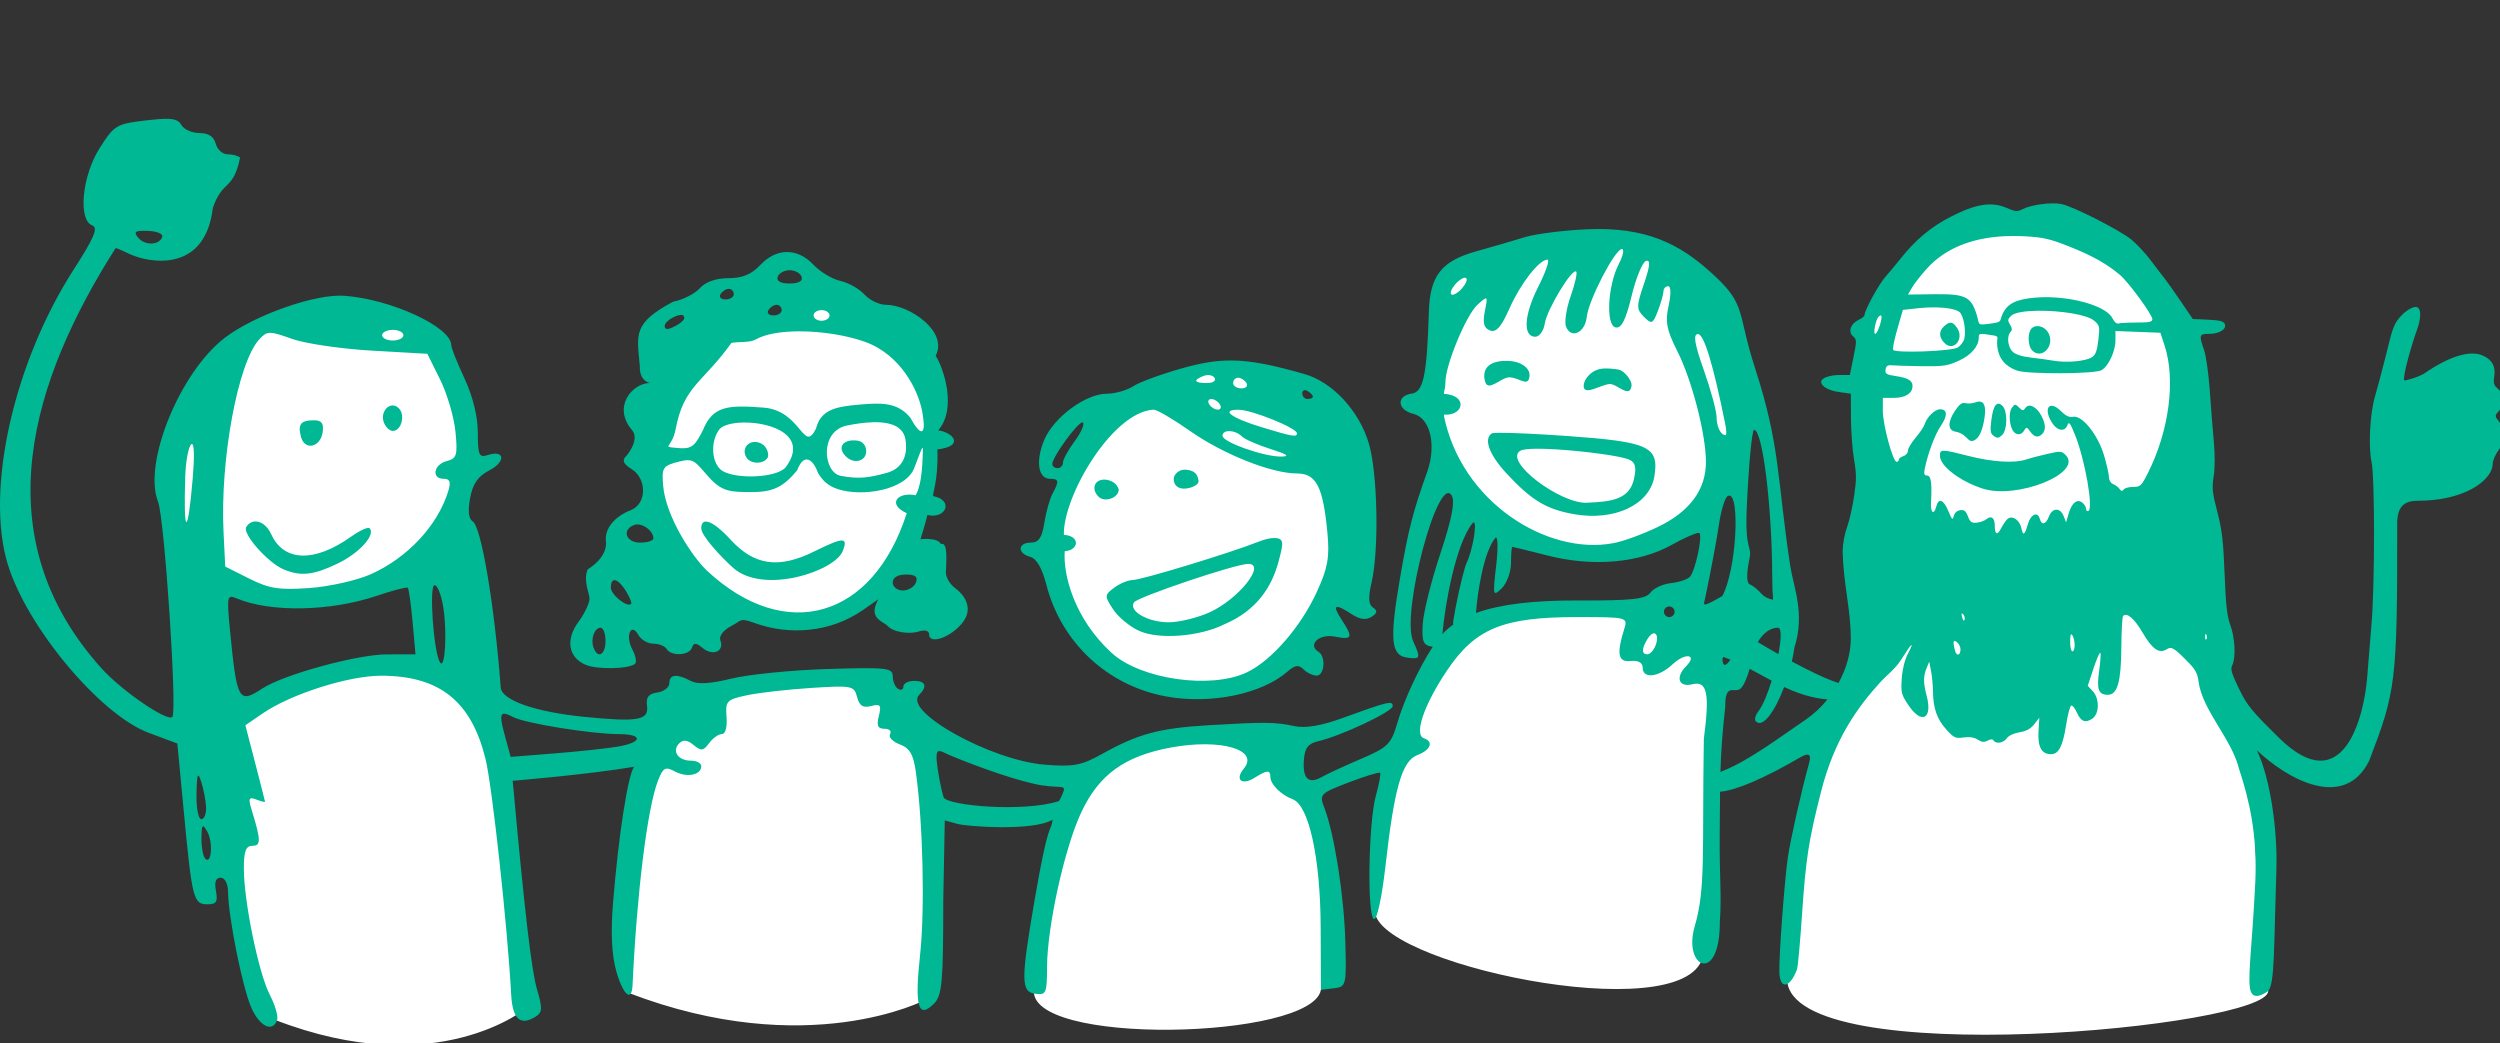 <?xml version="1.0" ?><svg height="181.415mm" viewBox="0 0 434.663 181.415" width="434.663mm" xmlns="http://www.w3.org/2000/svg">
    <rect x="0" y="0" width="434.663" height="181.415" fill="#333333" stroke="none"/>
    <path d="M 1321.615 141.963 C 1285.561 142.351 1230.975 184.364 1223.793 224.697 C 1216.611 265.031 1244.047 362.893 1244.047 362.893 C 1244.047 362.893 1225.23 442.265 1200.523 487.641 C 1175.817 533.016 1175.243 596.491 1172.514 643.029 C 1175.818 703.917 1488.816 673.925 1488.147 650.191 C 1487.477 626.458 1482.497 632.299 1480.055 561.457 C 1477.613 490.615 1461.811 465.148 1461.811 465.148 C 1461.811 465.148 1459.657 438.775 1459.801 418.35 C 1459.945 397.924 1436.962 289.981 1434.232 235.686 C 1431.503 181.39 1357.67 141.575 1321.615 141.963 z M 1030.647 156.371 C 929.594 156.146 943.756 202.862 947.186 272.002 C 942.297 347.399 1025.449 381.74 1095.527 351.195 C 1165.605 320.65 1177.201 164.081 1052.428 157.049 C 1044.629 156.609 1037.383 156.386 1030.647 156.371 z M 215.756 196.26 C 177.949 196.719 148.852 225.628 126.609 264.436 C 68.251 444.3 288.107 395.956 299.73 334.426 C 314.748 254.917 282.391 209.28 235.021 198.402 C 228.36 196.873 221.942 196.185 215.756 196.26 z M 543.016 202.43 C 541.899 202.408 540.776 202.412 539.648 202.441 C 493.266 203.633 438.148 246.998 427.066 298.936 C 415.224 436.388 608.834 452.538 607.189 292.008 C 606.535 228.161 577.62 203.092 543.016 202.43 z M 803.967 243.043 C 758.483 243.657 706.437 282.539 688.244 358.229 C 695.203 492.495 876.381 484.585 881.264 343.836 C 883.629 275.661 846.694 242.466 803.967 243.043 z M 1019.039 401.125 C 908.81 401.106 902.857 569.162 902.262 599.635 C 910.485 635.15 1117.5 676.876 1117.744 623.367 C 1118.694 415.044 1145.214 409.882 1027.156 401.422 C 1024.389 401.223 1021.684 401.125 1019.039 401.125 z M 249.652 437.791 C 203.016 438.086 150.466 463.03 144.678 495.172 C 134.667 550.768 180.328 669.102 180.328 669.102 C 287.277 710.524 345.633 661.191 345.633 661.191 C 345.633 661.191 339.042 561.096 321.828 483.305 C 314.566 450.487 283.683 437.576 249.652 437.791 z M 543.617 444.242 C 538.294 444.242 532.54 444.766 526.322 445.838 C 421.637 463.89 429.616 431.786 412.049 651.301 C 530.106 696.679 607.266 655.918 607.266 655.918 C 606.567 559.78 623.472 444.181 543.617 444.242 z M 783.316 484.08 C 779.606 484.042 775.865 484.185 772.115 484.488 C 698.497 490.422 691.659 560.52 678.475 648.529 C 671.625 686.745 861.025 682.216 866.633 649.43 C 887.96 524.75 838.964 484.624 783.316 484.08 z" fill="#FFFFFF" transform="scale(0.265)"/>
    <path d="M 109.582,77.959 C 106.266,77.912 101.803,78.281 95.682,79 76.345,81.273 74.937,82.119 65.346,97.24 53.841,115.383 51.068,144.261 60.484,147.875 c 4.081,1.566 1.454,7.82 -12.258,29.164 C 9.062,238.006 -9.587,320.806 4.879,369.518 17.122,410.748 65.534,468.883 97.557,480.811 l 18.803,7.004 4.248,44.893 c 5.393,56.982 6.313,60.596 15.418,60.596 5.926,0 7.003,-1.66 5.652,-8.723 -1.118,-5.85 -0.103,-8.725 3.082,-8.725 2.826,0 4.797,3.884 4.871,9.594 0.206,16.219 9.189,61.217 14.977,75.029 5.38,12.836 14.278,17.343 17.217,8.723 0.818,-2.399 -1.359,-9.857 -4.838,-16.574 -7.332,-14.157 -17.004,-61.299 -17.004,-82.879 0,-11.332 1.329,-14.83 5.639,-14.83 5.724,0 5.624,-3.566 -0.686,-24.145 -2.135,-6.966 -1.576,-8.052 3.207,-6.217 3.188,1.223 5.77,1.881 5.736,1.461 -0.031,-0.42 -2.946,-11.878 -6.477,-25.465 l -6.418,-24.705 11.281,-7.732 c 18.764,-12.857 56.618,-24.873 78.086,-24.789 38.106,0.149 58.852,16.738 68.172,54.52 4.423,17.931 14.503,110.48 16.854,154.75 0.86,16.213 6.11,20.805 16.297,14.258 4.182,-2.687 4.295,-5.552 0.695,-17.568 -3.586,-11.969 -8.095,-50.178 -15.994,-137.012 0,0 49.045,-4.025 79.652,-9.195 -4.059,5.258 -10.27,45.39 -13.83,89.361 -1.561,19.28 -0.88,33.984 2.062,44.492 4.417,15.779 10.222,20.957 10.746,9.588 2.814,-60.953 9.767,-116.747 16.756,-134.492 3.353,-8.51 4.752,-9.245 11.119,-5.838 7.869,4.211 17.209,2.306 17.209,-3.51 0,-1.979 -3.046,-3.598 -6.771,-3.598 -8.404,0 -12.725,-6.326 -7.729,-11.322 2.654,-2.654 5.402,-2.354 9.494,1.043 4.936,4.097 6.387,3.927 10.131,-1.193 2.403,-3.287 6.165,-5.975 8.359,-5.975 2.349,0 3.626,-4.604 3.105,-11.195 -0.828,-10.455 0.03,-11.396 13.072,-14.223 7.676,-1.665 26.69,-3.848 42.252,-4.848 27.051,-1.738 28.385,-1.475 30.33,5.961 1.512,5.783 3.875,7.298 9.203,5.904 6.123,-1.601 6.861,-0.651 5.062,6.518 -1.595,6.351 -0.692,8.393 3.711,8.393 3.199,0 4.847,1.573 3.658,3.496 -1.189,1.923 1.663,4.949 6.338,6.727 6.622,2.518 8.967,6.566 10.607,18.316 4.667,33.399 5.968,90.119 2.748,119.77 -3.685,33.916 -1.268,42.394 9.123,32.01 5.32,-5.316 6.086,-13.733 6.086,-67.18 l 0.988,-53.016 8.723,2.404 c 4.798,1.322 48.208,5.078 62.08,-2.875 -1.486,9.344 -2.519,-1.498 -11.742,52.018 -9.167,53.183 -9.147,60.864 0.145,62.184 7.294,1.036 7.853,-0.207 7.896,-17.451 0.072,-26.709 11.561,-78.578 22.57,-101.85 11.629,-24.583 28.411,-36.667 58.693,-42.26 32.558,-6.013 58.181,1.383 47.861,13.816 -6.08,7.327 -1.425,11.321 7.037,6.037 8.329,-5.202 10.357,-5.298 10.357,-0.49 0,4.751 6.979,11.694 14.686,14.611 10.609,4.016 18.151,38.56 18.316,83.869 l 0.15,41.148 8.41,-1.018 c 8.22,-0.996 8.393,-1.691 7.615,-30.682 -0.801,-29.897 -7.199,-70.712 -13.752,-87.721 -3.422,-8.877 -2.858,-9.465 15.918,-16.65 10.705,-4.096 19.976,-6.934 20.605,-6.305 0.629,0.629 -0.592,7.337 -2.715,14.906 -4.931,17.587 -5.86,79.737 -1.211,81.033 1.953,0.545 5.231,-14.682 7.51,-34.896 5.777,-51.228 10.849,-68.861 20.914,-72.688 8.72,-3.316 10.881,-8.828 4.316,-11.016 -6.694,-2.231 -0.011,-21.932 15.027,-44.336 18.632,-27.749 36.699,-35.197 85.4,-35.197 33.067,0 33.402,0.087 30.971,7.854 -5.144,16.431 -4.041,21.855 4.262,20.977 4.997,-0.529 7.852,1.058 7.852,4.363 0,7.603 10.548,6.336 19.826,-2.381 8.121,-7.629 16.423,-6.343 8.729,1.352 -7.309,7.309 -4.963,14.169 4.066,11.902 9.827,-2.466 11.369,6.326 7.496,35.879 -1.187,73.727 1.409,98.071 -6.023,123.102 -7.888,27.237 16.682,38.248 16.523,-3.207 1.278,-16.314 -0.309,-29.844 -0.092,-56.83 0.093,-11.464 0.142,-20.461 0.24,-28.434 10.197,-0.737 29.101,-8.811 52.516,-22.488 7.972,-4.657 6.735,0.605 5.783,4.082 -4.984,18.211 -11.982,49.254 -13.75,60.99 -2.219,14.732 -5.962,65.089 -5.639,75.844 0.368,12.226 7.412,9.755 11.611,-2.016 0.555,-1.555 2.007,-17.494 3.228,-35.42 2.539,-37.267 4.307,-48.72 12.502,-80.984 8.825,-34.744 24.111,-55.669 39.264,-72.277 3.2,-3.507 9.697,-8.61 13.186,-14.174 7.195,-11.474 9.207,-13.193 4.383,-3.746 -1.987,3.892 -3.499,10.159 -3.885,16.111 -0.587,9.05 -0.278,10.273 4.359,17.234 8.68,13.03 16.071,9.13 11.943,-6.303 -2.188,-8.18 -2.189,-12.627 0,-17.953 l 1.734,-4.219 1.178,5.994 c 0.648,3.297 1.221,9.367 1.274,13.488 0.14,11.109 2.63,18.233 8.734,24.99 5.015,5.55 5.942,5.979 11.365,5.252 3.886,-0.521 7.074,-0.026 9.326,1.449 2.591,1.698 4.153,1.851 6.43,0.633 1.99,-1.065 3.321,-1.1 3.936,-0.105 1.546,2.501 6.447,1.687 8.633,-1.434 1.205,-1.72 4.672,-3.353 8.375,-3.945 4.425,-0.708 7.314,-2.287 9.643,-5.268 l 3.326,-4.256 -0.514,9.055 c -0.576,10.162 2.01,14.844 8.203,14.844 5.051,0 7.731,-5.203 9.908,-19.236 1.054,-6.792 2.585,-12.493 3.4,-12.668 0.815,-0.175 2.433,1.843 3.596,4.484 2.631,5.975 5.525,7.178 10.086,4.189 4.797,-3.143 4.976,-13.261 0.322,-18.215 l -3.213,-3.42 3.783,-11.436 c 2.081,-6.289 4.104,-10.863 4.494,-10.164 0.391,0.699 0.015,6.118 -0.834,12.041 -1.716,11.973 -0.422,15.457 5.74,15.457 6.274,0 8.702,-8.495 8.85,-30.967 0.071,-10.857 0.585,-20.194 1.141,-20.75 2.49,-2.489 7.343,1.627 12.68,10.752 6.429,10.994 10.956,14.198 15.789,11.18 3.389,-2.116 4.874,-1.213 14.9,9.061 4.091,4.192 5.596,7.165 6.16,12.164 2.515,18.721 21.652,37.476 26.49,56.979 6.766,20.554 12.247,43.572 10.684,75.365 -2.152,43.754 -5.647,64.791 -2.695,71.422 1.592,3.413 5.538,3.203 11.199,-0.863 4.376,-4.958 3.672,-28.358 5.371,-79.367 0.869,-26.08 -4.015,-60.439 -12.809,-78.527 20.085,18.929 57.337,39.902 73.75,6.727 17.257,-45.144 18.487,-50.992 18.328,-154.391 -0.503,-18.061 10.525,-15.799 18.514,-16.197 29.034,-1.447 44.273,-14.855 44.164,-24.182 -0.024,-2.027 1.685,-5.971 3.746,-8.764 4.601,-6.237 4.821,-13.219 0.584,-18.605 -3.04,-3.865 -3.06,-4.136 -0.5,-6.965 3.704,-4.093 3.438,-11.737 -0.519,-14.941 -2.531,-2.049 -3.008,-3.649 -2.334,-7.805 1.099,-6.774 -1.46,-11.36 -7.82,-14.018 -8.334,-3.482 -21.683,0.655 -37.848,11.729 -3.561,2.439 -12.986,5.082 -13.35,4.719 -1.484,-1.484 5.161,-24.778 8.66,-34.074 1.763,-4.789 5.529,-21.756 -8.961,-10.094 -7.445,7.076 -7.409,10.802 -12.185,29.521 -2.501,9.802 -5.549,21.193 -6.773,25.314 -3.245,10.922 -4.385,32.893 -2.217,42.723 2.196,9.953 2.176,81.252 -0.027,106.629 -0.812,9.351 -2.096,25.144 -2.853,35.094 -1.948,24.174 -15.135,81.804 -58.213,39.002 -17.671,-17.368 -20.654,-21.043 -25.93,-31.943 -4.784,-9.884 -5.651,-12.901 -4.387,-15.264 2.473,-4.621 1.847,-18.146 -1.221,-26.371 -2.138,-5.732 -3.025,-13.658 -3.777,-33.721 -0.788,-21.02 -1.736,-29.078 -4.771,-40.588 -3.245,-12.304 -3.587,-15.632 -2.387,-23.23 0.844,-5.345 0.874,-14.525 0.074,-23.105 -0.729,-7.831 -1.933,-23.005 -2.678,-33.721 -0.745,-10.716 -2.421,-22.519 -3.727,-26.229 -3.431,-9.75 -3.199,-10.49 3.291,-10.49 6.776,0 11.655,-3.045 10.346,-6.457 -0.689,-1.796 -3.43,-2.506 -10.965,-2.84 l -10.047,-0.445 -8.145,-11.988 c -4.48,-6.594 -9.265,-13.351 -10.635,-15.016 -1.369,-1.665 -5.325,-6.821 -8.789,-11.457 -3.464,-4.636 -9.196,-10.785 -12.738,-13.664 -7.708,-6.266 -37.957,-21.644 -45.818,-23.293 -6.454,-1.354 -19.943,0.417 -25.547,3.354 -3.354,1.757 -4.726,1.644 -10.594,-0.871 -9.834,-4.215 -20.085,-2.591 -36.398,5.768 -13.112,6.718 -23.131,15.055 -32.984,27.453 -2.948,3.709 -7.445,9.105 -9.994,11.99 -4.414,4.995 -13.707,21.976 -13.707,25.047 0,0.797 -1.706,2.226 -3.791,3.176 -5.335,2.431 -7.239,7.826 -3.811,10.803 2.502,2.173 2.521,2.98 0.305,13.861 l -2.353,11.557 h -6.514 c -6.653,0 -12.31,2.041 -12.31,4.441 0,3.049 4.874,5.82 11.949,6.793 l 7.533,1.037 0.061,15.969 c 0.033,8.784 0.948,21.029 2.033,27.211 1.622,9.23 1.628,13.518 0.041,23.979 -1.063,7.006 -2.954,15.591 -4.203,19.076 -2.091,5.833 -3.194,11.533 -3.338,17.553 0.667,22.399 5.359,37.37 5.367,57.039 -0.07,9.698 -2.996,19.791 -8.047,28.979 -7.732,-2.373 -19.276,-7.976 -30.656,-14.1 0.7,-3.066 1.296,-6.173 1.75,-9.273 7.085,-22.275 -0.714,-39.795 -2.822,-53.732 -8.703,-57.544 -6.412,-78.246 -22.939,-129.117 -11.845,-36.464 -5.787,-41.438 -26.209,-60.523 -19.533,-18.254 -39.987,-31.208 -77.147,-31.092 -17.274,0.053 -40.827,3.165 -47.545,5.266 -6.718,2.1 -21.224,6.331 -32.234,9.4 -22.599,6.299 -30.246,15.99 -30.965,39.236 -1.304,42.207 -3.551,52.987 -11.275,54.088 -10.284,1.465 -9.534,10.756 1.072,13.26 11.095,2.619 15.345,20.584 9.041,38.223 -9.352,26.166 -12.347,37.863 -17.742,69.283 -6.947,40.469 -6.059,50.923 4.457,52.416 8.96,1.272 9.247,0.528 4.123,-10.719 -8.189,-17.972 16.588,-111.139 25.379,-95.432 2.193,3.919 -0.16,15.751 -7.541,37.916 -5.901,17.722 -11.098,38.503 -11.547,46.18 -0.691,11.806 0.198,14.001 6.535,14.994 -8.609,13.094 -18.678,34.345 -23.193,49.902 -4.047,13.942 -6.208,16.086 -23.812,23.604 -10.648,4.548 -22.175,9.87 -25.611,11.828 -8.774,4.998 -12.766,1.35 -11.924,-10.893 0.555,-8.05 2.759,-10.967 9.447,-12.508 14.932,-3.439 48.855,-19.421 48.855,-23.016 0,-3.797 -2.98,-3.087 -33.014,7.848 -13.851,5.042 -24.341,6.808 -31.406,5.285 -12.719,-2.743 -19.378,-2.809 -56.803,-0.574 -32.007,1.911 -45.986,5.69 -69.352,18.75 -13.696,7.654 -18.876,8.631 -37.715,7.119 -35.434,-2.844 -93.231,-34.974 -82.398,-45.807 5.594,-5.593 4.27,-9.184 -3.381,-9.184 -3.838,0 -6.977,1.663 -6.977,3.695 0,2.033 -1.573,2.725 -3.492,1.539 -1.919,-1.186 -3.49,-4.898 -3.49,-8.248 0,-5.535 -3.901,-5.973 -42.746,-4.781 -23.511,0.721 -51.89,3.552 -63.061,6.289 -14.103,3.455 -22.303,3.912 -26.816,1.496 -9.089,-4.864 -13.939,-4.337 -13.939,1.512 0,2.745 -3.536,5.492 -7.855,6.105 -5.804,0.825 -7.575,3.095 -6.801,8.703 1.316,9.542 -5.822,10.803 -41.182,7.285 -32.183,-3.202 -54.169,-10.921 -54.799,-19.238 -4.101,-54.157 -12.754,-105.507 -18.365,-108.975 -2.71,-1.674 -3.29,-6.926 -1.701,-15.391 1.754,-9.356 5.171,-14.275 12.578,-18.105 10.917,-5.645 10.27,-13.623 -0.818,-10.104 -5.954,1.889 -6.687,0.282 -6.719,-14.688 -0.021,-10.529 -3.28,-23.787 -8.723,-35.479 -4.78,-10.267 -8.691,-20.084 -8.691,-21.812 0,-12.027 -39.524,-30.29 -70.301,-32.484 -18.9,-1.347 -58.744,12.667 -78.191,27.5 -29.514,22.512 -53.906,82.292 -43.904,107.609 4.245,10.747 12.701,137.906 9.391,141.217 -3.261,3.262 -32.363,-16.557 -45.943,-31.291 -79.96,-88.235 -45.165,-191.556 8.682,-276.238 2.037,0 6.646,3.021 12.73,5.221 14.01,5.066 46.352,8.508 51.094,-31.617 6.464,-18.919 13.321,-10.897 17.883,-33.006 -1.204,-1.204 -4.885,-2.191 -8.18,-2.191 -3.295,0 -6.813,-3.138 -7.816,-6.977 -1.222,-4.672 -4.76,-6.98 -10.703,-6.98 -4.882,0 -10.222,-2.404 -11.867,-5.344 -1.504,-2.689 -3.841,-3.923 -9.367,-4.002 z M 94.264,151.432 c 0.847,-6.2e-4 1.806,0.023 2.881,0.061 5.759,0.205 9.954,1.94 9.32,3.859 -1.844,5.581 -11.321,5.973 -15.738,0.65 -2.913,-3.509 -2.397,-4.564 3.537,-4.568 z m 1226.023,3.406 c 2.527,-0.016 5.112,0.043 7.756,0.178 12.252,0.625 16.685,1.628 29.414,6.662 15.085,5.965 24.702,11.343 33.455,18.709 5.647,4.751 21.246,26.107 21.246,29.086 0,1.473 -1.956,2.09 -6.621,2.09 -3.642,0 -13.886,0.132 -15.135,0.611 -1.496,0.574 -3.045,-0.628 -4.545,-3.529 -4.36,-8.431 -29.535,-15.129 -50.316,-13.387 -12.666,1.062 -18.404,3.862 -21.566,10.527 -2.106,4.438 -0.228,5.456 -6.298,6.288 -11.427,1.566 -8.497,1.508 -10.917,-6.028 -3.687,-11.482 -7.485,-13.256 -27.84,-13.002 l -17.1,0.215 2.611,-4.551 c 1.437,-2.503 5.862,-8.141 9.834,-12.527 12.669,-13.99 31.593,-21.186 56.022,-21.342 z m -256.143,8.531 v 0 c 1.653,0.015 0.763,4.359 -1.982,9.666 -7.397,14.305 -8.747,40.439 -2.158,41.783 3.799,0.775 6.669,-4.871 10.469,-20.602 2.88,-11.918 7.143,-22.274 9.471,-23.016 3.044,-0.969 2.675,3.226 -1.309,14.916 -5.065,14.839 -5.066,16.75 -0.022,21.791 5.042,5.041 5.846,4.688 9.16,-4.029 1.998,-5.256 3.633,-11.024 3.633,-12.818 0,-1.794 1.404,-3.264 3.121,-3.264 1.793,0 1.894,5.446 0.236,12.797 -2.346,10.4 -1.292,15.94 5.627,29.594 9.604,18.955 18.811,54.455 18.869,72.768 0.051,18.393 -10.68,32.847 -31.92,42.959 h 0.012 c -10.239,4.875 -23.327,9.594 -29.084,10.49 -43.092,8.031 -99.899,-26.918 -111.082,-84.402 13.023,1.254 16.417,-12.668 0.115,-13.605 0.201,-2.155 1.041,-4.078 1.041,-7.777 0,-11.149 13.628,-43.993 21.037,-50.697 6.793,-6.147 6.89,-6.063 4.826,4.256 -1.545,7.725 -0.647,11.09 3.367,12.631 4.019,1.542 7.397,-2.252 12.719,-14.283 7.266,-16.424 19.517,-32.176 25.023,-32.176 1.618,0 -1.104,7.981 -6.047,17.736 -9.407,18.563 -10.254,32.863 -1.947,32.863 2.688,0 5.485,-3.925 6.217,-8.721 1.405,-9.202 18.007,-36.615 20.604,-34.02 0.836,0.836 -0.792,8.074 -3.619,16.084 -2.825,8.011 -4.216,16.969 -3.088,19.908 3.254,8.479 12.518,4.203 13.631,-6.293 1.165,-10.968 18.547,-44.514 23.078,-44.539 z m -547.853,1.982 c -6.063,0.032 -12.14,2.849 -17.398,8.447 -5.855,6.233 -11.851,8.725 -21.002,8.725 -8.156,0 -14.994,2.412 -18.816,6.635 -3.301,3.649 -11.145,7.596 -17.43,8.775 -26.566,14.264 -23.776,21.123 -21.863,42.182 -0.501,11.841 9.128,11.2 6.197,11.201 -10.922,0.253 -24.515,15.41 -11.256,30.938 4.656,5.451 -1.755,14.79 -3.9,16.936 -2.876,2.875 -1.956,5.114 3.49,8.516 10.389,6.488 10.017,23.049 -0.605,27.088 -10.48,3.984 -17.134,12.269 -16.166,20.133 0.427,3.473 -0.149,11.085 -11.947,18.648 -3.167,7.136 1.213,16.085 1.213,19.104 0,3.018 -3.302,9.955 -7.34,15.416 -8.618,11.657 -6.502,23.529 5.027,28.184 h -0.01 c 7.907,3.191 28.749,2.633 32.246,-0.863 1.12,-1.12 0.266,-5.344 -1.896,-9.387 -4.737,-8.85 -0.807,-18.032 4.023,-9.4 1.748,3.126 6.149,5.684 9.779,5.684 3.629,0 7.569,1.573 8.756,3.492 3.061,4.952 14.838,4.332 16.59,-0.873 1.153,-3.425 2.685,-3.363 7.119,0.299 6.566,5.418 14.269,2.105 11.555,-4.969 -1.097,-2.857 1.833,-6.772 7.158,-9.562 7.462,-3.91 5.295,-5.519 15.777,-1.773 22.263,7.955 49.227,6.187 70.568,-8.693 l 10.117,-7.055 c -5.963,10.758 0.104,13.481 5.332,16.766 4.447,5.493 15.934,6.037 20.883,4.467 4.276,-1.357 7.074,-0.677 7.074,1.721 0,7.29 14.913,1.861 22.334,-8.131 6.921,-9.318 0.574,-17.888 -5.191,-22.113 -3.359,-2.461 -6.109,-6.993 -6.109,-10.072 0,-5.579 1.88,-20.665 -3.365,-18.916 -1.82,-4.28 -13.007,-3.283 -13.33,-3.064 2.503,-7.697 4.568,-15.932 4.568,-15.932 12.455,2.842 17.334,-9.868 3.861,-12.381 -0.93,-1.142 3.447,-9.71 2.668,-30.654 18.297,-2.207 10.275,-11.211 0.521,-12.521 12.453,-14.043 3.668,-40.725 -1.643,-48.943 8.434,-15.76 -17.088,-33.428 -32.693,-33.428 -4.363,0 -10.696,-3.054 -14.07,-6.783 -3.375,-3.73 -10.488,-7.736 -15.805,-8.904 -5.318,-1.168 -13.282,-5.969 -17.697,-10.668 -5.207,-5.543 -11.257,-8.296 -17.32,-8.266 h -0.002 z m 1.795,11.936 c 3.518,0 7.053,1.964 7.854,4.363 0.92,2.763 -1.96,4.361 -7.854,4.361 -5.894,0 -8.77,-1.599 -7.85,-4.361 0.799,-2.399 4.331,-4.363 7.85,-4.363 z m 442.938,4.926 c 0.136,-0.008 0.262,-10e-4 0.379,0.018 0.561,0.09 0.887,0.493 0.887,1.223 0,1.919 -2.356,5.445 -5.234,7.834 -2.92,2.423 -5.236,2.8 -5.236,0.854 0,-1.919 2.357,-5.443 5.236,-7.832 1.596,-1.325 3.013,-2.04 3.969,-2.096 z m -482.861,7.289 c 1.806,0 3.283,1.571 3.283,3.49 0,1.919 -2.447,3.488 -5.439,3.488 -2.993,0 -4.47,-1.569 -3.283,-3.488 1.186,-1.919 3.634,-3.49 5.439,-3.49 z m 31.406,10.471 c 1.805,0 3.285,1.569 3.285,3.488 0,1.919 -2.451,3.488 -5.443,3.488 -2.993,0 -4.468,-1.569 -3.281,-3.488 1.187,-1.919 3.632,-3.488 5.439,-3.488 z m 759.82,1.686 c 7.417,0.071 13.612,1.132 16.115,2.963 2.727,1.994 4.623,12.323 3.254,17.717 -0.483,1.904 -2.421,4.451 -4.307,5.658 -3.847,2.464 -40.991,3.82 -42.395,1.549 -0.434,-0.702 0.828,-6.889 2.807,-13.75 l 3.598,-12.475 10.287,-1.125 c 3.646,-0.398 7.269,-0.569 10.641,-0.537 z m -730.363,1.803 c 2.879,0 5.234,1.569 5.234,3.488 0,1.919 -2.356,3.49 -5.234,3.49 -2.88,0 -5.234,-1.571 -5.234,-3.49 0,-1.919 2.355,-3.488 5.234,-3.488 z m 798.201,0.42 c 14.099,-0.151 31.89,2.357 36.766,6.551 3.59,3.088 3.748,3.82 2.725,12.633 -0.839,7.231 -1.816,9.809 -4.303,11.357 -4.182,2.603 -16.412,3.711 -24.949,2.258 -3.709,-0.631 -10.677,-1.596 -15.484,-2.145 -5.578,-0.636 -9.781,-2.037 -11.615,-3.871 -3.136,-3.136 -3.832,-10.309 -1.252,-12.889 1.163,-1.163 1.065,-2.512 -0.346,-4.771 -1.681,-2.692 -1.586,-3.531 0.652,-5.77 2.215,-2.215 9.347,-3.263 17.807,-3.354 z m -890.461,2.719 v 0.002 c 1.187,-0.038 1.977,0.362 1.977,1.379 1.042,1.041 -1.382,3.645 -5.385,5.787 -5.046,2.7 -7.277,2.755 -7.277,0.174 0,-3.173 7.124,-7.229 10.686,-7.342 z m 787.057,0.328 c 0.999,-0.14 0.866,2.208 -0.484,6.523 -0.965,3.083 -2.318,5.605 -3.006,5.605 -1.497,0 0.241,-9.146 2.117,-11.141 0.582,-0.619 1.04,-0.942 1.373,-0.988 z m 45.84,4.799 c -1.189,0.049 -2.498,0.83 -4.141,2.316 -3.581,3.241 -3.475,7.277 0.291,11.043 5.886,5.885 13.043,-2.609 8.299,-9.85 -1.589,-2.425 -2.92,-3.573 -4.449,-3.51 z m 56.975,2.244 c -1.054,0.032 -2.087,0.32 -3.016,0.9 -3.416,2.133 -3.549,11.797 -0.207,15.139 5.762,5.762 14.219,-2.141 11.092,-10.365 -1.352,-3.558 -4.708,-5.769 -7.869,-5.674 z m -1078.947,2.451 c 3.839,0 6.979,1.569 6.979,3.488 0,1.919 -3.139,3.49 -6.979,3.49 -3.838,0 -6.98,-1.571 -6.98,-3.49 0,-1.919 3.142,-3.488 6.98,-3.488 z m 266.492,0.959 c 14.754,-0.043 31.306,2.547 43.463,6.939 23.342,8.433 34.778,31.71 37.352,45.426 3.188,16.997 -1.03,16.663 -7.709,4.354 -8.585,-10.761 -20.742,-9.722 -33.17,-8.668 -15.723,1.333 -25.599,3.234 -28.754,15.805 -8.295,16.748 -9.501,-11.988 -34.496,-13.82 -22.71,-1.665 -33.126,-1.52 -39.734,14.893 -5.453,10.966 -7.707,12.491 -17.117,11.574 -10.485,-1.022 -3.049,0.175 -0.729,-12.307 5.287,-28.436 17.827,-30.343 36.584,-56.596 5.259,-1.036 11.78,0.099 16.059,-2.322 6.391,-3.616 16.777,-5.243 28.252,-5.277 z m 863.748,-0.209 17.859,0.697 11.615,0.438 2.719,8.244 c 7.448,22.582 3.068,56.134 -10.953,83.91 -4.227,8.374 -4.91,9.008 -9.684,9.008 -2.825,0 -5.614,0.777 -6.201,1.727 -0.768,1.242 -1.527,1.11 -2.711,-0.469 -0.904,-1.206 -2.825,-2.636 -4.268,-3.178 -1.446,-0.543 -2.619,-2.517 -2.619,-4.402 0,-1.88 -1.459,-8.362 -3.25,-14.404 -4.022,-13.57 -14.356,-26.442 -20.314,-25.303 -2.537,0.485 -4.852,-0.598 -7.996,-3.742 -7.431,-7.431 -11.777,-2.009 -5.959,7.434 3.467,5.626 8.54,6.484 10.295,1.74 0.963,-2.604 1.841,-1.406 5.209,7.119 6.308,15.965 11.78,47.203 8.613,49.16 -0.874,0.54 -1.588,0.012 -1.588,-1.172 0,-1.184 -1.07,-3.04 -2.375,-4.123 -3.422,-2.84 -6.996,-0.075 -9.062,7.01 l -1.703,5.834 -1.635,-4.121 c -2.28,-5.745 -7.428,-5.547 -9.662,0.373 -1.969,5.217 -4.829,5.87 -6.006,1.369 -1.299,-4.969 -5.95,-2.927 -7.729,3.393 -2.088,7.421 -3.226,8.18 -4.289,2.865 -1.108,-5.538 -6.398,-8.881 -9.334,-5.898 -1.093,1.111 -2.935,3.863 -4.094,6.117 -2.437,4.743 -4.059,3.939 -4.059,-2.012 0,-4.995 -2.295,-6.785 -5.396,-4.211 -1.247,1.035 -4.112,2.085 -6.367,2.332 -3.378,0.37 -4.405,-0.356 -5.824,-4.117 -1.329,-3.522 -2.498,-4.452 -5.119,-4.074 -2.048,0.296 -3.72,1.826 -4.209,3.854 -0.7,2.903 -1.19,2.441 -3.582,-3.373 -3.069,-7.46 -6.412,-8.732 -7.854,-2.988 -1.524,6.07 -3.892,4.286 -3.482,-2.623 0.746,-12.57 0.016,-17.609 -2.549,-17.609 -1.836,0 -2.221,-0.993 -1.605,-4.121 1.987,-10.092 6.647,-22.614 10.584,-28.438 4.571,-6.762 4.397,-10.902 -0.459,-10.902 -3.382,0 -8.579,4.982 -10.045,9.631 -0.539,1.709 -3.244,5.759 -6.012,8.998 -2.767,3.239 -5.031,7.071 -5.031,8.516 0,1.445 -1.349,3.055 -2.998,3.578 -1.649,0.523 -2.996,1.581 -2.996,2.35 0,0.769 -0.653,1.396 -1.451,1.396 -2.465,0 -9.041,-24.31 -9.041,-33.422 v -8.541 h 7.262 c 7.536,0 12.223,-2.991 12.223,-7.803 0,-3.515 -3.009,-5.295 -10.947,-6.477 -6.223,-0.927 -7.138,-1.504 -6.744,-4.262 0.344,-2.408 1.375,-3.098 4.203,-2.816 2.061,0.205 10.898,0.468 19.639,0.584 14.118,0.188 16.826,-0.216 24.248,-3.613 8.157,-3.735 13.062,-9.463 13.062,-15.254 0,-2.511 0.063,-2.907 9.05,-1.421 5.157,0.853 2.379,1.024 3.091,7.343 0.882,7.827 5.15,13.043 12.934,15.807 6.944,2.465 50.677,2.308 55.361,-0.199 4.554,-2.437 9.236,-12.385 9.236,-19.619 z m -1210.725,1.205 c 2.834,-0.047 6.851,1.266 14.18,3.904 8.637,3.109 32.195,6.596 52.348,7.748 l 36.639,2.094 8.4,16.945 c 4.62,9.319 9.147,24.721 10.061,34.229 1.482,15.42 0.857,17.496 -5.781,19.232 -8.568,2.24 -10.159,11.602 -1.973,11.602 4.05,0 4.851,2.037 3.092,7.852 -6.879,22.713 -26.844,44.119 -51.186,54.883 -9.048,4.001 -27.105,8.026 -40.131,8.945 -19.779,1.396 -26.268,0.372 -39.385,-6.215 l -15.703,-7.885 -1.109,-22.684 c -2.329,-47.642 9.489,-111.298 23.467,-126.395 2.594,-2.801 4.247,-4.209 7.082,-4.256 z m 936.844,0.828 c 3.918,0 9.87,19.57 17.771,58.451 0.876,4.318 1.041,7.85 0.365,7.85 -3.219,0 -5.892,-5.345 -5.957,-11.922 -0.041,-3.999 -3.814,-17.869 -8.387,-30.824 -6.118,-17.336 -7.12,-23.555 -3.793,-23.555 z m -306.103,17.297 c -10.091,-0.056 -19.544,1.582 -31.094,4.766 -13.957,3.848 -28.855,9.255 -33.105,12.014 -4.252,2.759 -12.132,5.016 -17.512,5.016 -13.912,0 -34.925,15.51 -41.129,30.355 -5.782,13.839 -4.053,25.479 3.789,25.479 5.876,0 6.142,1.491 1.703,9.645 -1.814,3.333 -4.243,11.947 -5.395,19.145 -1.59,9.945 -3.731,13.086 -8.916,13.086 -8.62,0 -8.952,7.078 -0.436,9.305 4.16,1.088 7.853,7.407 10.605,18.146 9.737,37.991 39.935,66.281 78.369,73.42 29.324,5.446 63.038,-1.463 80.078,-16.41 4.745,-4.162 7.148,-4.471 10.295,-1.324 2.258,2.258 6.147,4.104 8.641,4.104 5.225,0 6.189,-12.524 1.201,-15.607 -7.429,-4.591 0.474,-12.008 10.631,-9.977 11.669,2.334 12.318,0.729 4.518,-11.178 -6.43,-9.812 -4.5,-10.831 6.664,-3.516 5.281,3.46 9.426,4.019 12.963,1.746 3.878,-2.491 4.141,-4.032 1.031,-6.049 -3.006,-1.949 -3.272,-6.58 -0.955,-16.574 4.97,-21.443 3.969,-71.695 -1.818,-91.184 -6.37,-21.451 -23.803,-40.231 -42.232,-45.496 -20.895,-5.97 -34.922,-8.838 -47.896,-8.91 z m 180.367,0.246 c -13.864,0.064 -15.727,7.311 -13.934,13.664 1.999,7.087 10.51,-2.952 15.924,-2.844 6.68,0.134 12.735,7.103 13.219,-1.32 0.281,-4.909 -6.034,-9.542 -15.209,-9.5 z m 64.478,5.004 c -8.401,0.123 -13.376,6.822 -13.73,10.846 -0.693,7.843 10.938,-0.156 17.006,-0.654 4.622,-0.379 13.546,10.191 14.402,0.818 0.241,-2.644 -4.349,-9.539 -8.668,-10.279 -3.157,-0.541 -6.209,-0.771 -9.01,-0.73 z M 792.961,246.084 c 1.735,0.078 3.264,0.749 3.973,1.896 1.134,1.836 -1.172,3.338 -5.123,3.338 -8.426,0 -9.276,-1.941 -2.062,-4.709 1.056,-0.405 2.173,-0.572 3.213,-0.525 z m 19.377,1.744 c 1.807,0 4.254,1.571 5.439,3.49 1.186,1.919 -0.291,3.488 -3.283,3.488 -2.993,0 -5.443,-1.569 -5.443,-3.488 0,-1.919 1.482,-3.49 3.287,-3.49 z m 43.623,8.154 c 0.557,-0.054 1.225,0.126 1.945,0.57 1.919,1.186 3.492,2.849 3.492,3.695 0,0.846 -1.573,1.539 -3.492,1.539 -1.919,0 -3.488,-1.663 -3.488,-3.695 0,-1.27 0.614,-2.018 1.543,-2.109 z m -61.279,5.805 c 1.92,0 4.461,1.571 5.646,3.49 1.186,1.919 0.588,3.488 -1.332,3.488 -1.92,0 -4.46,-1.569 -5.646,-3.488 -1.186,-1.919 -0.587,-3.49 1.332,-3.49 z m 503.986,1.66 c -0.757,-0.006 -1.628,0.178 -2.613,0.553 -1.908,0.726 -4.839,0.961 -6.512,0.523 -2.322,-0.607 -3.982,0.629 -7.024,5.225 -4.878,7.372 -4.578,12.784 0.752,13.52 2.061,0.284 4.953,1.803 6.428,3.373 2.918,3.108 3.954,3.381 6.461,1.707 2.73,-1.823 4.739,-6.695 5.869,-14.229 1.058,-7.059 -0.08,-10.646 -3.361,-10.672 z m 12.66,1.404 c -2.281,-0.206 -3.884,3.375 -4.805,10.74 -0.897,7.177 -0.65,8.788 1.602,10.434 2.226,1.628 3.11,1.542 5.391,-0.521 3.569,-3.23 3.777,-15.726 0.32,-19.184 -0.911,-0.911 -1.747,-1.4 -2.508,-1.469 z m 10.797,0.707 c -0.622,0.038 -1.188,0.713 -2.184,2.057 -2.274,3.066 -1.614,12.179 1.123,15.51 2.179,2.651 5.263,2.324 7.023,-0.748 1.39,-2.424 1.685,-2.369 3.906,0.748 2.679,3.759 5.235,4.267 7.928,1.574 2.423,-2.423 2.264,-6.442 -0.465,-11.719 -3.11,-6.014 -8.152,-8.648 -10.475,-5.471 -1.575,2.154 -1.976,2.136 -4.332,-0.186 -1.224,-1.206 -1.903,-1.804 -2.525,-1.766 z m -1064.646,0.451 c -4.169,0.13 -7.777,5.562 -5.596,11.246 1.154,3.008 3.767,5.469 5.807,5.469 5.653,0 8.42,-10.424 3.953,-14.891 -1.322,-1.321 -2.774,-1.868 -4.164,-1.824 z m 499.424,2.756 c 2.162,0 12.899,6.291 23.861,13.98 21.817,15.304 53.489,27.895 70.166,27.895 12.674,0 17.114,8.636 19.971,38.842 1.528,16.147 0.297,23.061 -6.91,38.805 -10.534,23.01 -29.832,45.209 -45.949,52.857 -23.661,11.228 -69.749,4.58 -88.713,-12.795 -24.98,-22.886 -31.919,-51.955 -30.758,-66.719 9.524,-0.62 10.249,-10.108 -0.572,-10.715 -0.642,-25.207 31.661,-80.693 58.904,-82.15 z m 55.816,0.076 c 8.743,0.078 38.211,11.999 38.211,15.457 0,2.654 -2.718,2.191 -22.684,-3.857 -20.581,-6.235 -27.91,-11.709 -15.527,-11.6 z m -606.551,6.904 c -8.864,0 -10.892,2.521 -8.717,10.838 2.414,9.228 12.809,7.021 14.242,-3.023 0.82,-5.747 -0.642,-7.814 -5.525,-7.814 z m 366.967,1.27 c 0.878,-0.018 1.754,-0.018 2.621,0.006 8.914,0.24 16.934,2.85 18.316,11.369 1.736,10.695 -2.117,19.091 -12.338,21.881 -11.502,3.139 -18.128,4.207 -30.139,1.918 -11.519,-2.195 -14.259,-29.518 4.436,-33.092 4.65,-0.889 10.954,-1.955 17.104,-2.082 z m 137.158,0.125 c 0.103,0.014 0.173,0.055 0.24,0.121 1.132,1.133 -1.363,6.687 -5.545,12.344 -4.183,5.656 -7.605,11.917 -7.605,13.914 0,1.997 -1.568,3.631 -3.488,3.631 -1.92,0 -3.488,-1.206 -3.488,-2.68 0,-4.762 16.928,-27.796 19.887,-27.33 z m -222.523,0.076 c 18.378,-0.288 43.303,8.605 27.607,29.482 -5.916,6.736 -31.737,7.887 -41.213,2.367 -7.136,-4.155 -8.614,-19.021 -2.135,-27.461 2.36,-2.757 8.548,-4.276 15.74,-4.389 z m 663.094,4.799 c 5.542,0 11.678,49.551 11.873,95.891 0.03,7.022 0.255,11.949 0.57,15.484 -2.669,-0.239 -5.835,-1.791 -7.713,-3.953 -2.292,-2.641 -5.7,-5.356 -7.57,-6.031 -2.176,-0.785 -2.246,-6.895 -0.195,-16.932 1.764,-8.637 -3.056,-4.675 -1.805,-32.984 1.252,-28.31 3.429,-51.475 4.84,-51.475 z m -344.143,0.812 c 2.598,0.066 5.745,1.215 7.941,3.412 1.934,1.934 10.495,5.707 19.021,8.381 10.96,3.438 12.944,4.88 6.775,4.93 -11.356,0.09 -38.385,-9.504 -38.385,-13.627 0,-2.141 2.048,-3.161 4.646,-3.096 z m 176.879,1.129 c -2.705,0.021 -4.373,0.137 -4.734,0.357 -5.694,3.491 -1.849,14.029 9.623,26.367 16.328,17.56 25.966,23.393 44.014,26.637 26.679,4.794 49.981,-6.175 52.947,-24.924 3.075,-19.43 -3.567,-22.506 -56.855,-26.316 -19.433,-1.39 -36.879,-2.183 -44.994,-2.121 z m -424.123,4.965 c -6.736,0.244 -10.155,4.869 -4.426,10.598 5.221,5.221 13.254,3.15 13.254,-3.494 0,-2.719 -1.439,-6.316 -5.756,-6.93 -1.081,-0.153 -2.111,-0.209 -3.072,-0.174 z m -63.764,1.039 c -5.449,-0.306 -9.197,4.977 -5.961,10.211 2.733,4.423 11.156,4.53 13.848,0.176 1.127,-1.823 -0.131,-7.19 -3.906,-9.211 -1.375,-0.735 -2.723,-1.105 -3.98,-1.176 z m -369.816,1.33 c 1.551,-0.084 1.755,8.373 0.508,22.986 -3.289,38.492 -6.148,37.378 -4.861,-1.893 0.314,-9.597 2.039,-18.951 3.83,-20.789 0.189,-0.194 0.363,-0.296 0.523,-0.305 z m 479.357,2.482 c 0.034,-0.011 0.062,-0.007 0.088,0.014 0.137,0.109 0.17,0.66 0.15,1.576 -0.292,14.587 -1.671,24.445 -4.725,29.568 -12.114,-2.392 -18.827,5.965 -5.859,11.76 -22.217,69.413 -79.672,85.391 -130.766,38.008 -9.881,-9.165 -27.306,-35.689 -29.066,-56.113 -1.015,-11.787 -0.243,-12.973 10.182,-15.674 10.08,-2.612 10.536,-0.246 19.666,9.973 8.793,9.841 14.319,9.969 28.414,9.969 14.385,0 20.869,-3.732 29.668,-14.271 4.534,-12.002 10.566,-7.092 13.809,1.918 3.19,5.107 6.326,8.237 12.994,10.438 15.498,5.115 44.46,0.872 50.076,-14.004 3.469,-9.193 4.87,-12.989 5.369,-13.16 z m 402.273,0.643 c 15.074,-0.19 41.917,2.769 53.91,5.168 9.964,1.993 13.226,3.14 10.566,14.932 -3.222,13.527 -15.376,14.673 -31.113,15.32 -17.033,0.7 -54.517,-27.093 -43.531,-34.043 1.423,-0.901 5.144,-1.314 10.168,-1.377 z m 267.977,1.314 c -2.497,-0.021 -2.723,1.093 -2.723,3.328 0,6.574 12.737,16.407 27.725,21.404 22.586,7.53 66.545,-10.133 54.699,-21.979 -2.601,-2.601 -3.383,-2.641 -12.252,-0.611 -5.211,1.193 -11.431,2.832 -13.82,3.641 -7.398,2.504 -21.985,1.607 -37.285,-2.291 -9.08,-2.313 -13.847,-3.471 -16.344,-3.492 z m -497.729,12.426 c -4.088,-0.185 -7.711,2.81 -7.711,6.254 0,3.936 3.053,6.838 8.455,6.07 4.318,-0.613 7.85,-2.686 7.85,-4.605 -0.529,-6.504 -4.802,-7.409 -8.594,-7.719 z m -52.98,6.49 c -6.632,-0.136 -9.177,6.086 -4.025,11.238 4.065,4.066 13.258,0.722 13.258,-4.822 -1.491,-4.444 -5.59,-6.169 -9.232,-6.416 z m 409.797,10.51 c 7.043,0.035 4.723,48.525 -4.592,65.932 -14.421,8.108 -12.296,6.317 -11.102,0.605 3.604,-17.138 7.62,-38.581 8.924,-47.652 1.305,-9.072 3.851,-17.412 5.66,-18.529 0.392,-0.242 0.763,-0.357 1.109,-0.355 z M 167.449,342.119 c -2.27,0.067 -4.39,1.257 -5.9,3.701 -2.685,4.345 14.249,23.465 24.602,27.775 11.315,4.711 19.566,3.791 35.6,-3.971 14.096,-6.824 24.907,-18.837 20.721,-23.023 -1.006,-1.005 -6.423,1.447 -12.041,5.447 -24.092,17.155 -44.234,16.575 -52.475,-1.512 -2.516,-5.521 -6.721,-8.53 -10.506,-8.418 z m 295.725,0.072 c -1.978,-0.011 -3.086,1.44 -3.086,4.438 0,5.006 13.415,19.172 20.816,25.832 19.962,17.959 67.364,2.216 72.139,-11.215 3.452,-8.994 0.274,-8.898 -18.844,0.562 -23.313,11.538 -39.298,9.261 -54.951,-7.828 -7.056,-7.703 -12.777,-11.773 -16.074,-11.789 z m 503.656,0.574 c 0.061,-0.01 0.119,-0.008 0.174,0.006 2.103,0.533 -0.847,18.449 -4.746,26.486 -1.397,2.879 -4.626,15.943 -7.176,29.031 -1.441,7.392 -1.895,10.588 -1.695,11.576 -2.629,1.864 -4.97,3.898 -7.039,6.113 1.721,-19.515 8.779,-59.177 19.834,-72.785 0.248,-0.26 0.464,-0.398 0.648,-0.428 z m -548.855,1.303 c 4.731,-0.133 10.707,4.588 10.707,9.146 0,1.535 -3.925,2.791 -8.723,2.791 -9.336,0 -12.179,-8.397 -3.916,-11.568 0.604,-0.232 1.256,-0.35 1.932,-0.369 z m 696.338,5.582 c 0.322,-0.021 0.542,0.018 0.65,0.125 2.174,2.174 -2.704,24.711 -6.18,28.604 -1.562,1.749 -7.19,3.642 -12.508,4.209 -5.316,0.567 -11.398,3.399 -13.514,6.293 -3.083,4.217 -12.443,5.226 -47.174,5.082 -29.604,-0.122 -51.461,2.492 -67.205,8.242 1.013,-14.106 5.185,-40.421 12.758,-49.326 1.628,-1.548 1.852,6.607 0.498,18.123 -2.338,19.888 -2.158,20.641 3.633,14.998 3.354,-3.267 6.098,-10.727 6.098,-16.576 0,-5.85 0.397,-10.637 0.883,-10.637 0.485,0 10.798,2.543 22.92,5.648 29.818,7.639 60.219,5.028 81.781,-7.023 7.917,-4.425 15.11,-7.609 17.359,-7.762 z m -278.293,3.348 c -2.651,-0.021 -6.15,0.787 -10.439,2.479 -19.022,7.502 -76.364,24.951 -82.385,25.068 -3.123,0.061 -8.649,2.358 -12.275,5.104 -6.285,4.757 -6.312,5.423 -0.607,14.127 3.291,5.024 10.97,11.383 17.062,14.131 13.073,5.896 39.851,3.795 56.117,-4.402 20.977,-8.993 30.897,-24.327 35.348,-41.008 3.243,-12.153 3.956,-15.445 -2.82,-15.498 z m -17.049,16.965 c 12.07,0 -6.416,23.173 -25.346,31.77 -7.828,3.556 -19.823,6.502 -26.652,6.543 -13.647,0.084 -26.59,-7.23 -23.02,-13.008 2.182,-3.532 66.728,-25.305 75.018,-25.305 z m -224.641,6.98 c 6.224,0 8.058,1.453 6.605,5.234 -1.105,2.879 -4.98,5.236 -8.613,5.236 -3.632,0 -6.607,-2.357 -6.607,-5.236 0,-3.239 3.284,-5.234 8.615,-5.234 z m -191.264,3.707 c 1.836,-0.091 4.586,2.326 7.568,7.102 2.515,4.026 4.056,7.834 3.428,8.463 -2.593,2.592 -13.297,-6.04 -13.297,-10.721 0,-3.184 0.873,-4.772 2.301,-4.844 z m -117.951,3.273 c 1.954,0 4.56,6.716 5.791,14.924 2.548,16.995 1.039,40.922 -2.252,35.674 -4.181,-6.668 -7.254,-50.598 -3.539,-50.598 z m -18.189,1.615 c 0.335,-0.011 0.551,0.026 0.635,0.111 0.665,0.666 2.077,10.758 3.135,22.426 l 1.924,21.213 -18.807,0.051 c -19.711,0.054 -67.806,13.26 -81.875,22.479 -15.368,10.069 -16.51,8.006 -21,-37.91 -2.22,-22.708 -1.976,-23.947 4.215,-21.342 22.263,9.368 61.459,8.665 92.01,-1.648 9.233,-3.117 17.417,-5.321 19.764,-5.377 z m 828.277,12.344 c 1.92,0 3.49,1.569 3.49,3.488 0,1.919 -1.57,3.488 -3.49,3.488 -1.918,0 -3.488,-1.569 -3.488,-3.488 0,-1.919 1.57,-3.488 3.488,-3.488 z m 192.096,4.635 c 0.169,0.039 0.408,0.218 0.721,0.531 0.871,0.871 1.288,2.468 0.928,3.549 -0.374,1.122 -1.052,0.442 -1.582,-1.584 -0.407,-1.558 -0.484,-2.369 -0.213,-2.488 0.041,-0.018 0.09,-0.021 0.146,-0.008 z m -893.223,9.322 c 1.76,0 3.197,3.926 3.197,8.725 0,9.1 -5.056,11.915 -7.834,4.361 -2.081,-5.66 0.549,-13.086 4.637,-13.086 z m 772.432,0.002 c 2.504,0 2.151,7.642 0.293,17.322 -4.912,-2.769 -9.439,-5.425 -13.506,-7.875 3.332,-5.808 8.127,-9.447 13.213,-9.447 z m -81.215,3.674 v 0 c 1.885,0.117 2.713,3.283 0.889,8.039 -1.21,3.154 -3.603,5.732 -5.316,5.732 -3.977,0 -3.888,-3.84 0.238,-10.365 1.546,-2.443 3.055,-3.474 4.188,-3.406 z m 361.881,0.389 c 0.136,0.021 0.299,0.251 0.478,0.699 0.433,1.082 0.379,2.373 -0.119,2.871 -0.498,0.498 -0.853,-0.387 -0.787,-1.967 0.045,-1.091 0.201,-1.638 0.428,-1.604 z m -88.279,0.266 c 0.211,-0.047 0.478,0.198 0.811,0.713 0.799,1.236 1.463,4.104 1.475,6.371 0.013,2.267 -0.65,4.121 -1.475,4.121 -0.824,0 -1.488,-2.866 -1.477,-6.369 0.012,-3.207 0.203,-4.732 0.666,-4.836 z m -76.568,4.348 c 0.06,-0.009 0.124,-0.008 0.193,0 0.368,0.045 0.868,0.335 1.502,0.861 1.236,1.026 2.248,3.093 2.248,4.592 0,4.112 -2.533,4.833 -3.557,1.012 -1.138,-4.246 -1.283,-6.332 -0.387,-6.465 z m -151.684,10.475 c 1.585,0.55 3.151,1.143 4.695,1.777 v 0.01 c -1.186,1.919 -2.85,3.488 -3.695,3.488 -0.846,0 -1.537,-1.569 -1.537,-3.488 0,-0.655 0.205,-1.262 0.541,-1.787 z m 17.305,7.793 c 4.824,2.547 9.596,5.239 14.455,7.818 -2.663,8.599 -5.868,16.461 -8.869,20.283 -1.921,2.446 -2.59,5.351 -1.484,6.457 4.501,4.5 12.513,-6.603 18.523,-22.621 8.658,4.066 17.866,7.272 28.406,8.184 -4.162,5.12 -9.03,9.68 -14.438,13.363 -16.592,11.246 -36.243,26.152 -53.09,33.074 -1.031,0.424 -1.806,0.766 -2.672,1.137 0.381,-13.316 1.176,-24.996 3.158,-42.912 -0.145,-16.388 6.338,-8.061 10.273,-11.996 1.92,-1.92 4.169,-7.084 5.736,-12.787 z m -817.199,29.477 c 1.288,-0.04 3.269,0.778 6.033,2.242 7.65,4.054 51.521,11.131 69.014,11.131 16.376,0 15.932,5.477 -0.668,8.25 -7.197,1.203 -25.906,3.201 -41.576,4.439 l -28.49,2.25 -3.693,-13.381 c -2.93,-10.609 -3.452,-14.844 -0.619,-14.932 z M 616.094,492.75 c 1.358,-0.159 3.494,1.205 6.17,2.344 20.904,8.889 48.578,18.26 61.443,20.189 14.165,2.124 16.404,-1.189 12.879,6.84 -1.181,2.689 -0.725,1.332 -1.809,3.463 -23.123,7.518 -73.037,3.01 -75.621,-2.406 -0.468,-0.981 -2.529,-9.125 -3.932,-18.549 -1.334,-8.954 -0.876,-11.677 0.869,-11.881 z m -485.949,16.088 c 0.45,0.074 1.063,1.535 1.918,4.201 1.538,4.798 2.952,12.26 3.143,16.578 0.191,4.318 -1.224,7.85 -3.143,7.85 -1.919,0 -3.335,-7.458 -3.143,-16.574 0.177,-8.444 0.473,-12.178 1.225,-12.055 z m 3.213,33.301 c 0.554,0.129 1.36,1.27 2.531,3.281 3.989,6.854 2.958,22.201 -1.209,17.971 -1.439,-1.462 -2.57,-7.5 -2.512,-13.418 0.051,-5.124 0.254,-7.587 0.967,-7.826 0.069,-0.023 0.144,-0.026 0.223,-0.008 z" fill="#00B894" transform="scale(0.265)"/>
</svg>